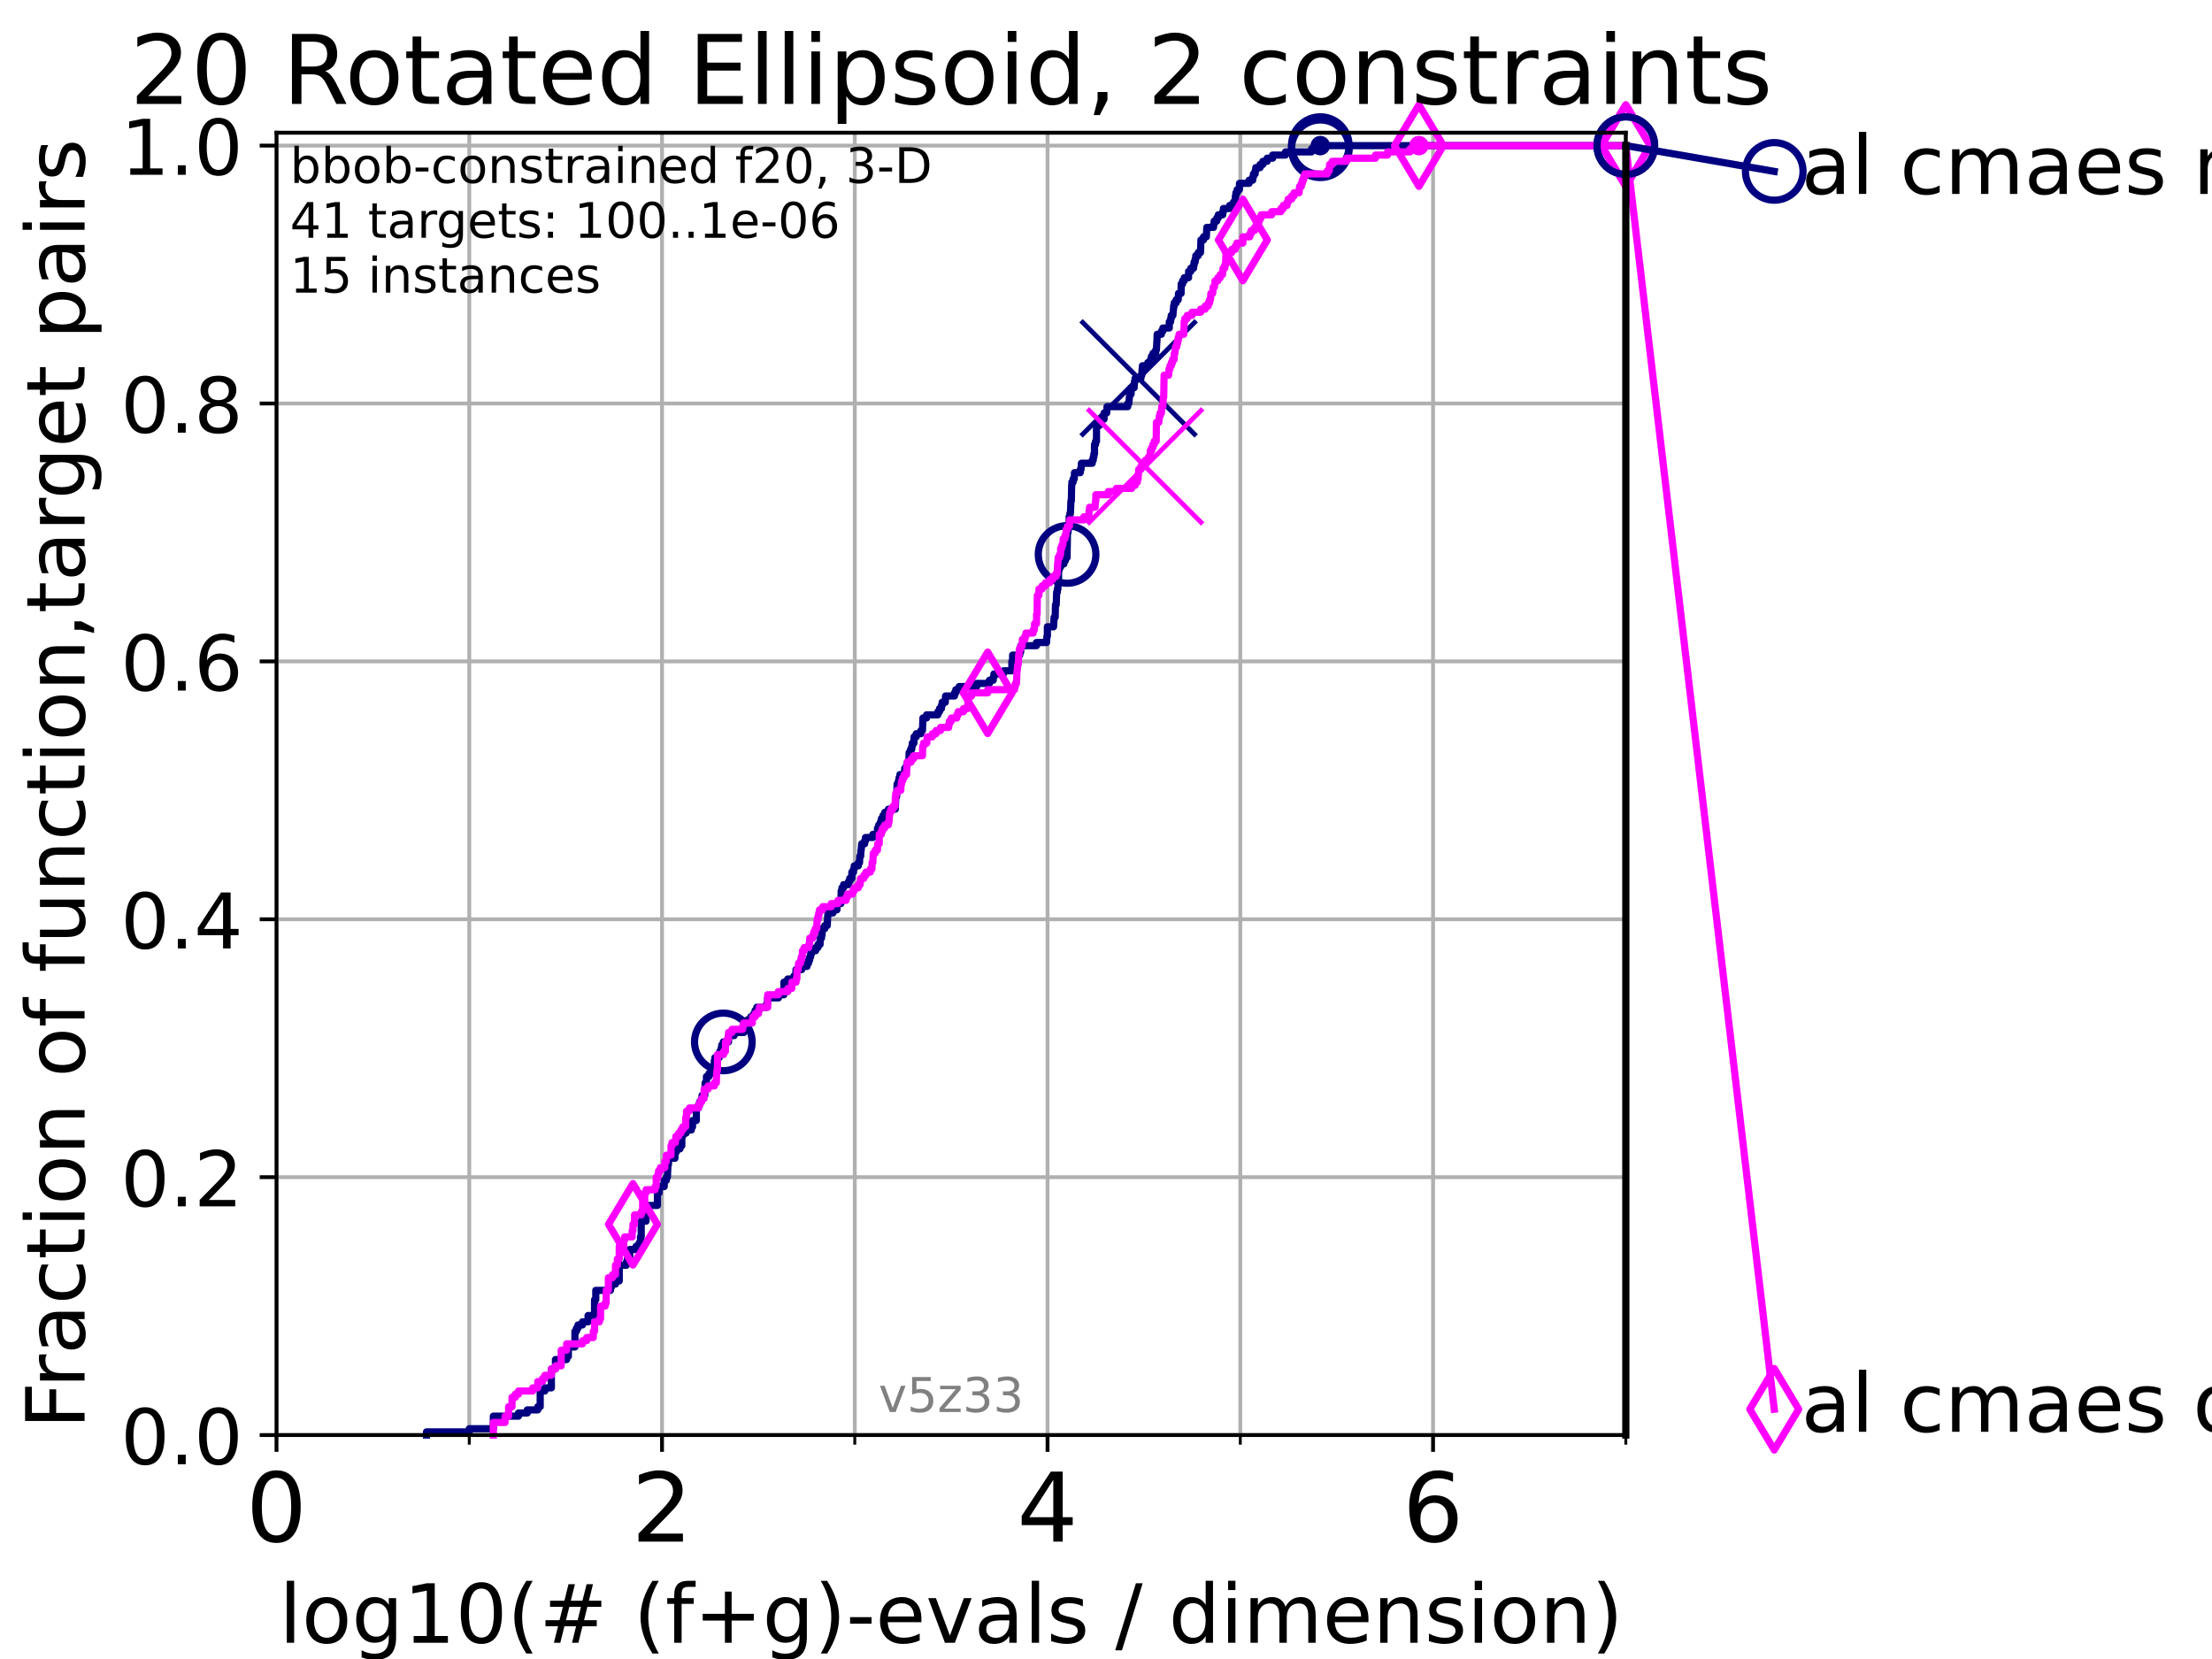 <?xml version="1.0" encoding="utf-8" standalone="no"?>
<!DOCTYPE svg PUBLIC "-//W3C//DTD SVG 1.1//EN"
  "http://www.w3.org/Graphics/SVG/1.1/DTD/svg11.dtd">
<!-- Created with matplotlib (https://matplotlib.org/) -->
<svg height="345.6pt" version="1.1" viewBox="0 0 460.8 345.6" width="460.8pt" xmlns="http://www.w3.org/2000/svg" xmlns:xlink="http://www.w3.org/1999/xlink">
 <defs>
  <style type="text/css">*{stroke-linecap:butt;stroke-linejoin:round;}</style>
 </defs>
 <g id="figure_1">
  <g id="patch_1">
   <path d="M 0 345.6 
L 460.8 345.6 
L 460.8 0 
L 0 0 
z
" style="fill:#ffffff;"/>
  </g>
  <g id="axes_1">
   <g id="patch_2">
    <path d="M 57.6 298.944 
L 338.688 298.944 
L 338.688 27.648 
L 57.6 27.648 
z
" style="fill:#ffffff;"/>
   </g>
   <g id="matplotlib.axis_1">
    <g id="xtick_1">
     <g id="line2d_1">
      <path clip-path="url(#p3e7f9ad4f0)" d="M 57.6 298.944 
L 57.6 27.648 
" style="fill:none;stroke:#b0b0b0;stroke-linecap:square;stroke-width:0.8;"/>
     </g>
     <g id="line2d_2">
      <defs>
       <path d="M 0 0 
L 0 3.5 
" id="m6380e18fce" style="stroke:#000000;stroke-width:0.8;"/>
      </defs>
      <g>
       <use style="stroke:#000000;stroke-width:0.8;" x="57.6" xlink:href="#m6380e18fce" y="298.944"/>
      </g>
     </g>
     <g id="text_1">
      <!-- 0 -->
      <g transform="translate(51.237 321.141)scale(0.2 -0.2)">
       <defs>
        <path d="M 31.781 66.406 
Q 24.172 66.406 20.328 58.906 
Q 16.5 51.422 16.5 36.375 
Q 16.5 21.391 20.328 13.891 
Q 24.172 6.391 31.781 6.391 
Q 39.453 6.391 43.281 13.891 
Q 47.125 21.391 47.125 36.375 
Q 47.125 51.422 43.281 58.906 
Q 39.453 66.406 31.781 66.406 
z
M 31.781 74.219 
Q 44.047 74.219 50.516 64.516 
Q 56.984 54.828 56.984 36.375 
Q 56.984 17.969 50.516 8.266 
Q 44.047 -1.422 31.781 -1.422 
Q 19.531 -1.422 13.062 8.266 
Q 6.594 17.969 6.594 36.375 
Q 6.594 54.828 13.062 64.516 
Q 19.531 74.219 31.781 74.219 
z
" id="DejaVuSans-48"/>
       </defs>
       <use xlink:href="#DejaVuSans-48"/>
      </g>
     </g>
    </g>
    <g id="xtick_2">
     <g id="line2d_3">
      <path clip-path="url(#p3e7f9ad4f0)" d="M 137.911 298.944 
L 137.911 27.648 
" style="fill:none;stroke:#b0b0b0;stroke-linecap:square;stroke-width:0.8;"/>
     </g>
     <g id="line2d_4">
      <g>
       <use style="stroke:#000000;stroke-width:0.8;" x="137.911" xlink:href="#m6380e18fce" y="298.944"/>
      </g>
     </g>
     <g id="text_2">
      <!-- 2 -->
      <g transform="translate(131.548 321.141)scale(0.2 -0.2)">
       <defs>
        <path d="M 19.188 8.297 
L 53.609 8.297 
L 53.609 0 
L 7.328 0 
L 7.328 8.297 
Q 12.938 14.109 22.625 23.891 
Q 32.328 33.688 34.812 36.531 
Q 39.547 41.844 41.422 45.531 
Q 43.312 49.219 43.312 52.781 
Q 43.312 58.594 39.234 62.25 
Q 35.156 65.922 28.609 65.922 
Q 23.969 65.922 18.812 64.312 
Q 13.672 62.703 7.812 59.422 
L 7.812 69.391 
Q 13.766 71.781 18.938 73 
Q 24.125 74.219 28.422 74.219 
Q 39.75 74.219 46.484 68.547 
Q 53.219 62.891 53.219 53.422 
Q 53.219 48.922 51.531 44.891 
Q 49.859 40.875 45.406 35.406 
Q 44.188 33.984 37.641 27.219 
Q 31.109 20.453 19.188 8.297 
z
" id="DejaVuSans-50"/>
       </defs>
       <use xlink:href="#DejaVuSans-50"/>
      </g>
     </g>
    </g>
    <g id="xtick_3">
     <g id="line2d_5">
      <path clip-path="url(#p3e7f9ad4f0)" d="M 218.222 298.944 
L 218.222 27.648 
" style="fill:none;stroke:#b0b0b0;stroke-linecap:square;stroke-width:0.8;"/>
     </g>
     <g id="line2d_6">
      <g>
       <use style="stroke:#000000;stroke-width:0.8;" x="218.222" xlink:href="#m6380e18fce" y="298.944"/>
      </g>
     </g>
     <g id="text_3">
      <!-- 4 -->
      <g transform="translate(211.859 321.141)scale(0.2 -0.2)">
       <defs>
        <path d="M 37.797 64.312 
L 12.891 25.391 
L 37.797 25.391 
z
M 35.203 72.906 
L 47.609 72.906 
L 47.609 25.391 
L 58.016 25.391 
L 58.016 17.188 
L 47.609 17.188 
L 47.609 0 
L 37.797 0 
L 37.797 17.188 
L 4.891 17.188 
L 4.891 26.703 
z
" id="DejaVuSans-52"/>
       </defs>
       <use xlink:href="#DejaVuSans-52"/>
      </g>
     </g>
    </g>
    <g id="xtick_4">
     <g id="line2d_7">
      <path clip-path="url(#p3e7f9ad4f0)" d="M 298.533 298.944 
L 298.533 27.648 
" style="fill:none;stroke:#b0b0b0;stroke-linecap:square;stroke-width:0.8;"/>
     </g>
     <g id="line2d_8">
      <g>
       <use style="stroke:#000000;stroke-width:0.8;" x="298.533" xlink:href="#m6380e18fce" y="298.944"/>
      </g>
     </g>
     <g id="text_4">
      <!-- 6 -->
      <g transform="translate(292.17 321.141)scale(0.2 -0.2)">
       <defs>
        <path d="M 33.016 40.375 
Q 26.375 40.375 22.484 35.828 
Q 18.609 31.297 18.609 23.391 
Q 18.609 15.531 22.484 10.953 
Q 26.375 6.391 33.016 6.391 
Q 39.656 6.391 43.531 10.953 
Q 47.406 15.531 47.406 23.391 
Q 47.406 31.297 43.531 35.828 
Q 39.656 40.375 33.016 40.375 
z
M 52.594 71.297 
L 52.594 62.312 
Q 48.875 64.062 45.094 64.984 
Q 41.312 65.922 37.594 65.922 
Q 27.828 65.922 22.672 59.328 
Q 17.531 52.734 16.797 39.406 
Q 19.672 43.656 24.016 45.922 
Q 28.375 48.188 33.594 48.188 
Q 44.578 48.188 50.953 41.516 
Q 57.328 34.859 57.328 23.391 
Q 57.328 12.156 50.688 5.359 
Q 44.047 -1.422 33.016 -1.422 
Q 20.359 -1.422 13.672 8.266 
Q 6.984 17.969 6.984 36.375 
Q 6.984 53.656 15.188 63.938 
Q 23.391 74.219 37.203 74.219 
Q 40.922 74.219 44.703 73.484 
Q 48.484 72.75 52.594 71.297 
z
" id="DejaVuSans-54"/>
       </defs>
       <use xlink:href="#DejaVuSans-54"/>
      </g>
     </g>
    </g>
    <g id="xtick_5">
     <g id="line2d_9">
      <path clip-path="url(#p3e7f9ad4f0)" d="M 97.755 298.944 
L 97.755 27.648 
" style="fill:none;stroke:#b0b0b0;stroke-linecap:square;stroke-width:0.8;"/>
     </g>
     <g id="line2d_10">
      <defs>
       <path d="M 0 0 
L 0 2 
" id="m3279ba9a65" style="stroke:#000000;stroke-width:0.6;"/>
      </defs>
      <g>
       <use style="stroke:#000000;stroke-width:0.6;" x="97.755" xlink:href="#m3279ba9a65" y="298.944"/>
      </g>
     </g>
    </g>
    <g id="xtick_6">
     <g id="line2d_11">
      <path clip-path="url(#p3e7f9ad4f0)" d="M 178.066 298.944 
L 178.066 27.648 
" style="fill:none;stroke:#b0b0b0;stroke-linecap:square;stroke-width:0.8;"/>
     </g>
     <g id="line2d_12">
      <g>
       <use style="stroke:#000000;stroke-width:0.6;" x="178.066" xlink:href="#m3279ba9a65" y="298.944"/>
      </g>
     </g>
    </g>
    <g id="xtick_7">
     <g id="line2d_13">
      <path clip-path="url(#p3e7f9ad4f0)" d="M 258.377 298.944 
L 258.377 27.648 
" style="fill:none;stroke:#b0b0b0;stroke-linecap:square;stroke-width:0.8;"/>
     </g>
     <g id="line2d_14">
      <g>
       <use style="stroke:#000000;stroke-width:0.6;" x="258.377" xlink:href="#m3279ba9a65" y="298.944"/>
      </g>
     </g>
    </g>
    <g id="xtick_8">
     <g id="line2d_15">
      <path clip-path="url(#p3e7f9ad4f0)" d="M 338.688 298.944 
L 338.688 27.648 
" style="fill:none;stroke:#b0b0b0;stroke-linecap:square;stroke-width:0.8;"/>
     </g>
     <g id="line2d_16">
      <g>
       <use style="stroke:#000000;stroke-width:0.6;" x="338.688" xlink:href="#m3279ba9a65" y="298.944"/>
      </g>
     </g>
    </g>
    <g id="text_5">
     <!-- log10(# (f+g)-evals / dimension) -->
     <g transform="translate(58.145 342.218)scale(0.17 -0.17)">
      <defs>
       <path d="M 9.422 75.984 
L 18.406 75.984 
L 18.406 0 
L 9.422 0 
z
" id="DejaVuSans-108"/>
       <path d="M 30.609 48.391 
Q 23.391 48.391 19.188 42.75 
Q 14.984 37.109 14.984 27.297 
Q 14.984 17.484 19.156 11.844 
Q 23.344 6.203 30.609 6.203 
Q 37.797 6.203 41.984 11.859 
Q 46.188 17.531 46.188 27.297 
Q 46.188 37.016 41.984 42.703 
Q 37.797 48.391 30.609 48.391 
z
M 30.609 56 
Q 42.328 56 49.016 48.375 
Q 55.719 40.766 55.719 27.297 
Q 55.719 13.875 49.016 6.219 
Q 42.328 -1.422 30.609 -1.422 
Q 18.844 -1.422 12.172 6.219 
Q 5.516 13.875 5.516 27.297 
Q 5.516 40.766 12.172 48.375 
Q 18.844 56 30.609 56 
z
" id="DejaVuSans-111"/>
       <path d="M 45.406 27.984 
Q 45.406 37.75 41.375 43.109 
Q 37.359 48.484 30.078 48.484 
Q 22.859 48.484 18.828 43.109 
Q 14.797 37.75 14.797 27.984 
Q 14.797 18.266 18.828 12.891 
Q 22.859 7.516 30.078 7.516 
Q 37.359 7.516 41.375 12.891 
Q 45.406 18.266 45.406 27.984 
z
M 54.391 6.781 
Q 54.391 -7.172 48.188 -13.984 
Q 42 -20.797 29.203 -20.797 
Q 24.469 -20.797 20.266 -20.094 
Q 16.062 -19.391 12.109 -17.922 
L 12.109 -9.188 
Q 16.062 -11.328 19.922 -12.344 
Q 23.781 -13.375 27.781 -13.375 
Q 36.625 -13.375 41.016 -8.766 
Q 45.406 -4.156 45.406 5.172 
L 45.406 9.625 
Q 42.625 4.781 38.281 2.391 
Q 33.938 0 27.875 0 
Q 17.828 0 11.672 7.656 
Q 5.516 15.328 5.516 27.984 
Q 5.516 40.672 11.672 48.328 
Q 17.828 56 27.875 56 
Q 33.938 56 38.281 53.609 
Q 42.625 51.219 45.406 46.391 
L 45.406 54.688 
L 54.391 54.688 
z
" id="DejaVuSans-103"/>
       <path d="M 12.406 8.297 
L 28.516 8.297 
L 28.516 63.922 
L 10.984 60.406 
L 10.984 69.391 
L 28.422 72.906 
L 38.281 72.906 
L 38.281 8.297 
L 54.391 8.297 
L 54.391 0 
L 12.406 0 
z
" id="DejaVuSans-49"/>
       <path d="M 31 75.875 
Q 24.469 64.656 21.281 53.656 
Q 18.109 42.672 18.109 31.391 
Q 18.109 20.125 21.312 9.062 
Q 24.516 -2 31 -13.188 
L 23.188 -13.188 
Q 15.875 -1.703 12.234 9.375 
Q 8.594 20.453 8.594 31.391 
Q 8.594 42.281 12.203 53.312 
Q 15.828 64.359 23.188 75.875 
z
" id="DejaVuSans-40"/>
       <path d="M 51.125 44 
L 36.922 44 
L 32.812 27.688 
L 47.125 27.688 
z
M 43.797 71.781 
L 38.719 51.516 
L 52.984 51.516 
L 58.109 71.781 
L 65.922 71.781 
L 60.891 51.516 
L 76.125 51.516 
L 76.125 44 
L 58.984 44 
L 54.984 27.688 
L 70.516 27.688 
L 70.516 20.219 
L 53.078 20.219 
L 48 0 
L 40.188 0 
L 45.219 20.219 
L 30.906 20.219 
L 25.875 0 
L 18.016 0 
L 23.094 20.219 
L 7.719 20.219 
L 7.719 27.688 
L 24.906 27.688 
L 29 44 
L 13.281 44 
L 13.281 51.516 
L 30.906 51.516 
L 35.891 71.781 
z
" id="DejaVuSans-35"/>
       <path id="DejaVuSans-32"/>
       <path d="M 37.109 75.984 
L 37.109 68.5 
L 28.516 68.5 
Q 23.688 68.5 21.797 66.547 
Q 19.922 64.594 19.922 59.516 
L 19.922 54.688 
L 34.719 54.688 
L 34.719 47.703 
L 19.922 47.703 
L 19.922 0 
L 10.891 0 
L 10.891 47.703 
L 2.297 47.703 
L 2.297 54.688 
L 10.891 54.688 
L 10.891 58.5 
Q 10.891 67.625 15.141 71.797 
Q 19.391 75.984 28.609 75.984 
z
" id="DejaVuSans-102"/>
       <path d="M 46 62.703 
L 46 35.5 
L 73.188 35.5 
L 73.188 27.203 
L 46 27.203 
L 46 0 
L 37.797 0 
L 37.797 27.203 
L 10.594 27.203 
L 10.594 35.5 
L 37.797 35.5 
L 37.797 62.703 
z
" id="DejaVuSans-43"/>
       <path d="M 8.016 75.875 
L 15.828 75.875 
Q 23.141 64.359 26.781 53.312 
Q 30.422 42.281 30.422 31.391 
Q 30.422 20.453 26.781 9.375 
Q 23.141 -1.703 15.828 -13.188 
L 8.016 -13.188 
Q 14.5 -2 17.703 9.062 
Q 20.906 20.125 20.906 31.391 
Q 20.906 42.672 17.703 53.656 
Q 14.5 64.656 8.016 75.875 
z
" id="DejaVuSans-41"/>
       <path d="M 4.891 31.391 
L 31.203 31.391 
L 31.203 23.391 
L 4.891 23.391 
z
" id="DejaVuSans-45"/>
       <path d="M 56.203 29.594 
L 56.203 25.203 
L 14.891 25.203 
Q 15.484 15.922 20.484 11.062 
Q 25.484 6.203 34.422 6.203 
Q 39.594 6.203 44.453 7.469 
Q 49.312 8.734 54.109 11.281 
L 54.109 2.781 
Q 49.266 0.734 44.188 -0.344 
Q 39.109 -1.422 33.891 -1.422 
Q 20.797 -1.422 13.156 6.188 
Q 5.516 13.812 5.516 26.812 
Q 5.516 40.234 12.766 48.109 
Q 20.016 56 32.328 56 
Q 43.359 56 49.781 48.891 
Q 56.203 41.797 56.203 29.594 
z
M 47.219 32.234 
Q 47.125 39.594 43.094 43.984 
Q 39.062 48.391 32.422 48.391 
Q 24.906 48.391 20.391 44.141 
Q 15.875 39.891 15.188 32.172 
z
" id="DejaVuSans-101"/>
       <path d="M 2.984 54.688 
L 12.5 54.688 
L 29.594 8.797 
L 46.688 54.688 
L 56.203 54.688 
L 35.688 0 
L 23.484 0 
z
" id="DejaVuSans-118"/>
       <path d="M 34.281 27.484 
Q 23.391 27.484 19.188 25 
Q 14.984 22.516 14.984 16.5 
Q 14.984 11.719 18.141 8.906 
Q 21.297 6.109 26.703 6.109 
Q 34.188 6.109 38.703 11.406 
Q 43.219 16.703 43.219 25.484 
L 43.219 27.484 
z
M 52.203 31.203 
L 52.203 0 
L 43.219 0 
L 43.219 8.297 
Q 40.141 3.328 35.547 0.953 
Q 30.953 -1.422 24.312 -1.422 
Q 15.922 -1.422 10.953 3.297 
Q 6 8.016 6 15.922 
Q 6 25.141 12.172 29.828 
Q 18.359 34.516 30.609 34.516 
L 43.219 34.516 
L 43.219 35.406 
Q 43.219 41.609 39.141 45 
Q 35.062 48.391 27.688 48.391 
Q 23 48.391 18.547 47.266 
Q 14.109 46.141 10.016 43.891 
L 10.016 52.203 
Q 14.938 54.109 19.578 55.047 
Q 24.219 56 28.609 56 
Q 40.484 56 46.344 49.844 
Q 52.203 43.703 52.203 31.203 
z
" id="DejaVuSans-97"/>
       <path d="M 44.281 53.078 
L 44.281 44.578 
Q 40.484 46.531 36.375 47.5 
Q 32.281 48.484 27.875 48.484 
Q 21.188 48.484 17.844 46.438 
Q 14.5 44.391 14.5 40.281 
Q 14.5 37.156 16.891 35.375 
Q 19.281 33.594 26.516 31.984 
L 29.594 31.297 
Q 39.156 29.25 43.188 25.516 
Q 47.219 21.781 47.219 15.094 
Q 47.219 7.469 41.188 3.016 
Q 35.156 -1.422 24.609 -1.422 
Q 20.219 -1.422 15.453 -0.562 
Q 10.688 0.297 5.422 2 
L 5.422 11.281 
Q 10.406 8.688 15.234 7.391 
Q 20.062 6.109 24.812 6.109 
Q 31.156 6.109 34.562 8.281 
Q 37.984 10.453 37.984 14.406 
Q 37.984 18.062 35.516 20.016 
Q 33.062 21.969 24.703 23.781 
L 21.578 24.516 
Q 13.234 26.266 9.516 29.906 
Q 5.812 33.547 5.812 39.891 
Q 5.812 47.609 11.281 51.797 
Q 16.75 56 26.812 56 
Q 31.781 56 36.172 55.266 
Q 40.578 54.547 44.281 53.078 
z
" id="DejaVuSans-115"/>
       <path d="M 25.391 72.906 
L 33.688 72.906 
L 8.297 -9.281 
L 0 -9.281 
z
" id="DejaVuSans-47"/>
       <path d="M 45.406 46.391 
L 45.406 75.984 
L 54.391 75.984 
L 54.391 0 
L 45.406 0 
L 45.406 8.203 
Q 42.578 3.328 38.25 0.953 
Q 33.938 -1.422 27.875 -1.422 
Q 17.969 -1.422 11.734 6.484 
Q 5.516 14.406 5.516 27.297 
Q 5.516 40.188 11.734 48.094 
Q 17.969 56 27.875 56 
Q 33.938 56 38.25 53.625 
Q 42.578 51.266 45.406 46.391 
z
M 14.797 27.297 
Q 14.797 17.391 18.875 11.75 
Q 22.953 6.109 30.078 6.109 
Q 37.203 6.109 41.297 11.75 
Q 45.406 17.391 45.406 27.297 
Q 45.406 37.203 41.297 42.844 
Q 37.203 48.484 30.078 48.484 
Q 22.953 48.484 18.875 42.844 
Q 14.797 37.203 14.797 27.297 
z
" id="DejaVuSans-100"/>
       <path d="M 9.422 54.688 
L 18.406 54.688 
L 18.406 0 
L 9.422 0 
z
M 9.422 75.984 
L 18.406 75.984 
L 18.406 64.594 
L 9.422 64.594 
z
" id="DejaVuSans-105"/>
       <path d="M 52 44.188 
Q 55.375 50.25 60.062 53.125 
Q 64.75 56 71.094 56 
Q 79.641 56 84.281 50.016 
Q 88.922 44.047 88.922 33.016 
L 88.922 0 
L 79.891 0 
L 79.891 32.719 
Q 79.891 40.578 77.094 44.375 
Q 74.312 48.188 68.609 48.188 
Q 61.625 48.188 57.562 43.547 
Q 53.516 38.922 53.516 30.906 
L 53.516 0 
L 44.484 0 
L 44.484 32.719 
Q 44.484 40.625 41.703 44.406 
Q 38.922 48.188 33.109 48.188 
Q 26.219 48.188 22.156 43.531 
Q 18.109 38.875 18.109 30.906 
L 18.109 0 
L 9.078 0 
L 9.078 54.688 
L 18.109 54.688 
L 18.109 46.188 
Q 21.188 51.219 25.484 53.609 
Q 29.781 56 35.688 56 
Q 41.656 56 45.828 52.969 
Q 50 49.953 52 44.188 
z
" id="DejaVuSans-109"/>
       <path d="M 54.891 33.016 
L 54.891 0 
L 45.906 0 
L 45.906 32.719 
Q 45.906 40.484 42.875 44.328 
Q 39.844 48.188 33.797 48.188 
Q 26.516 48.188 22.312 43.547 
Q 18.109 38.922 18.109 30.906 
L 18.109 0 
L 9.078 0 
L 9.078 54.688 
L 18.109 54.688 
L 18.109 46.188 
Q 21.344 51.125 25.703 53.562 
Q 30.078 56 35.797 56 
Q 45.219 56 50.047 50.172 
Q 54.891 44.344 54.891 33.016 
z
" id="DejaVuSans-110"/>
      </defs>
      <use xlink:href="#DejaVuSans-108"/>
      <use x="27.783" xlink:href="#DejaVuSans-111"/>
      <use x="88.965" xlink:href="#DejaVuSans-103"/>
      <use x="152.441" xlink:href="#DejaVuSans-49"/>
      <use x="216.064" xlink:href="#DejaVuSans-48"/>
      <use x="279.688" xlink:href="#DejaVuSans-40"/>
      <use x="318.701" xlink:href="#DejaVuSans-35"/>
      <use x="402.49" xlink:href="#DejaVuSans-32"/>
      <use x="434.277" xlink:href="#DejaVuSans-40"/>
      <use x="473.291" xlink:href="#DejaVuSans-102"/>
      <use x="508.496" xlink:href="#DejaVuSans-43"/>
      <use x="592.285" xlink:href="#DejaVuSans-103"/>
      <use x="655.762" xlink:href="#DejaVuSans-41"/>
      <use x="694.775" xlink:href="#DejaVuSans-45"/>
      <use x="730.859" xlink:href="#DejaVuSans-101"/>
      <use x="792.383" xlink:href="#DejaVuSans-118"/>
      <use x="851.562" xlink:href="#DejaVuSans-97"/>
      <use x="912.842" xlink:href="#DejaVuSans-108"/>
      <use x="940.625" xlink:href="#DejaVuSans-115"/>
      <use x="992.725" xlink:href="#DejaVuSans-32"/>
      <use x="1024.512" xlink:href="#DejaVuSans-47"/>
      <use x="1058.203" xlink:href="#DejaVuSans-32"/>
      <use x="1089.99" xlink:href="#DejaVuSans-100"/>
      <use x="1153.467" xlink:href="#DejaVuSans-105"/>
      <use x="1181.25" xlink:href="#DejaVuSans-109"/>
      <use x="1278.662" xlink:href="#DejaVuSans-101"/>
      <use x="1340.186" xlink:href="#DejaVuSans-110"/>
      <use x="1403.564" xlink:href="#DejaVuSans-115"/>
      <use x="1455.664" xlink:href="#DejaVuSans-105"/>
      <use x="1483.447" xlink:href="#DejaVuSans-111"/>
      <use x="1544.629" xlink:href="#DejaVuSans-110"/>
      <use x="1608.008" xlink:href="#DejaVuSans-41"/>
     </g>
    </g>
   </g>
   <g id="matplotlib.axis_2">
    <g id="ytick_1">
     <g id="line2d_17">
      <path clip-path="url(#p3e7f9ad4f0)" d="M 57.6 298.944 
L 338.688 298.944 
" style="fill:none;stroke:#b0b0b0;stroke-linecap:square;stroke-width:0.8;"/>
     </g>
     <g id="line2d_18">
      <defs>
       <path d="M 0 0 
L -3.5 0 
" id="me9a51cfcd0" style="stroke:#000000;stroke-width:0.8;"/>
      </defs>
      <g>
       <use style="stroke:#000000;stroke-width:0.8;" x="57.6" xlink:href="#me9a51cfcd0" y="298.944"/>
      </g>
     </g>
     <g id="text_6">
      <!-- 0.0 -->
      <g transform="translate(25.155 305.023)scale(0.16 -0.16)">
       <defs>
        <path d="M 10.688 12.406 
L 21 12.406 
L 21 0 
L 10.688 0 
z
" id="DejaVuSans-46"/>
       </defs>
       <use xlink:href="#DejaVuSans-48"/>
       <use x="63.623" xlink:href="#DejaVuSans-46"/>
       <use x="95.41" xlink:href="#DejaVuSans-48"/>
      </g>
     </g>
    </g>
    <g id="ytick_2">
     <g id="line2d_19">
      <path clip-path="url(#p3e7f9ad4f0)" d="M 57.6 245.222 
L 338.688 245.222 
" style="fill:none;stroke:#b0b0b0;stroke-linecap:square;stroke-width:0.8;"/>
     </g>
     <g id="line2d_20">
      <g>
       <use style="stroke:#000000;stroke-width:0.8;" x="57.6" xlink:href="#me9a51cfcd0" y="245.222"/>
      </g>
     </g>
     <g id="text_7">
      <!-- 0.2 -->
      <g transform="translate(25.155 251.301)scale(0.16 -0.16)">
       <use xlink:href="#DejaVuSans-48"/>
       <use x="63.623" xlink:href="#DejaVuSans-46"/>
       <use x="95.41" xlink:href="#DejaVuSans-50"/>
      </g>
     </g>
    </g>
    <g id="ytick_3">
     <g id="line2d_21">
      <path clip-path="url(#p3e7f9ad4f0)" d="M 57.6 191.5 
L 338.688 191.5 
" style="fill:none;stroke:#b0b0b0;stroke-linecap:square;stroke-width:0.8;"/>
     </g>
     <g id="line2d_22">
      <g>
       <use style="stroke:#000000;stroke-width:0.8;" x="57.6" xlink:href="#me9a51cfcd0" y="191.5"/>
      </g>
     </g>
     <g id="text_8">
      <!-- 0.4 -->
      <g transform="translate(25.155 197.579)scale(0.16 -0.16)">
       <use xlink:href="#DejaVuSans-48"/>
       <use x="63.623" xlink:href="#DejaVuSans-46"/>
       <use x="95.41" xlink:href="#DejaVuSans-52"/>
      </g>
     </g>
    </g>
    <g id="ytick_4">
     <g id="line2d_23">
      <path clip-path="url(#p3e7f9ad4f0)" d="M 57.6 137.778 
L 338.688 137.778 
" style="fill:none;stroke:#b0b0b0;stroke-linecap:square;stroke-width:0.8;"/>
     </g>
     <g id="line2d_24">
      <g>
       <use style="stroke:#000000;stroke-width:0.8;" x="57.6" xlink:href="#me9a51cfcd0" y="137.778"/>
      </g>
     </g>
     <g id="text_9">
      <!-- 0.6 -->
      <g transform="translate(25.155 143.857)scale(0.16 -0.16)">
       <use xlink:href="#DejaVuSans-48"/>
       <use x="63.623" xlink:href="#DejaVuSans-46"/>
       <use x="95.41" xlink:href="#DejaVuSans-54"/>
      </g>
     </g>
    </g>
    <g id="ytick_5">
     <g id="line2d_25">
      <path clip-path="url(#p3e7f9ad4f0)" d="M 57.6 84.056 
L 338.688 84.056 
" style="fill:none;stroke:#b0b0b0;stroke-linecap:square;stroke-width:0.8;"/>
     </g>
     <g id="line2d_26">
      <g>
       <use style="stroke:#000000;stroke-width:0.8;" x="57.6" xlink:href="#me9a51cfcd0" y="84.056"/>
      </g>
     </g>
     <g id="text_10">
      <!-- 0.8 -->
      <g transform="translate(25.155 90.135)scale(0.16 -0.16)">
       <defs>
        <path d="M 31.781 34.625 
Q 24.75 34.625 20.719 30.859 
Q 16.703 27.094 16.703 20.516 
Q 16.703 13.922 20.719 10.156 
Q 24.75 6.391 31.781 6.391 
Q 38.812 6.391 42.859 10.172 
Q 46.922 13.969 46.922 20.516 
Q 46.922 27.094 42.891 30.859 
Q 38.875 34.625 31.781 34.625 
z
M 21.922 38.812 
Q 15.578 40.375 12.031 44.719 
Q 8.5 49.078 8.5 55.328 
Q 8.5 64.062 14.719 69.141 
Q 20.953 74.219 31.781 74.219 
Q 42.672 74.219 48.875 69.141 
Q 55.078 64.062 55.078 55.328 
Q 55.078 49.078 51.531 44.719 
Q 48 40.375 41.703 38.812 
Q 48.828 37.156 52.797 32.312 
Q 56.781 27.484 56.781 20.516 
Q 56.781 9.906 50.312 4.234 
Q 43.844 -1.422 31.781 -1.422 
Q 19.734 -1.422 13.25 4.234 
Q 6.781 9.906 6.781 20.516 
Q 6.781 27.484 10.781 32.312 
Q 14.797 37.156 21.922 38.812 
z
M 18.312 54.391 
Q 18.312 48.734 21.844 45.562 
Q 25.391 42.391 31.781 42.391 
Q 38.141 42.391 41.719 45.562 
Q 45.312 48.734 45.312 54.391 
Q 45.312 60.062 41.719 63.234 
Q 38.141 66.406 31.781 66.406 
Q 25.391 66.406 21.844 63.234 
Q 18.312 60.062 18.312 54.391 
z
" id="DejaVuSans-56"/>
       </defs>
       <use xlink:href="#DejaVuSans-48"/>
       <use x="63.623" xlink:href="#DejaVuSans-46"/>
       <use x="95.41" xlink:href="#DejaVuSans-56"/>
      </g>
     </g>
    </g>
    <g id="ytick_6">
     <g id="line2d_27">
      <path clip-path="url(#p3e7f9ad4f0)" d="M 57.6 30.334 
L 338.688 30.334 
" style="fill:none;stroke:#b0b0b0;stroke-linecap:square;stroke-width:0.8;"/>
     </g>
     <g id="line2d_28">
      <g>
       <use style="stroke:#000000;stroke-width:0.8;" x="57.6" xlink:href="#me9a51cfcd0" y="30.334"/>
      </g>
     </g>
     <g id="text_11">
      <!-- 1.0 -->
      <g transform="translate(25.155 36.413)scale(0.16 -0.16)">
       <use xlink:href="#DejaVuSans-49"/>
       <use x="63.623" xlink:href="#DejaVuSans-46"/>
       <use x="95.41" xlink:href="#DejaVuSans-48"/>
      </g>
     </g>
    </g>
    <g id="text_12">
     <!-- Fraction of function,target pairs -->
     <g transform="translate(17.62 297.681)rotate(-90)scale(0.17 -0.17)">
      <defs>
       <path d="M 9.812 72.906 
L 51.703 72.906 
L 51.703 64.594 
L 19.672 64.594 
L 19.672 43.109 
L 48.578 43.109 
L 48.578 34.812 
L 19.672 34.812 
L 19.672 0 
L 9.812 0 
z
" id="DejaVuSans-70"/>
       <path d="M 41.109 46.297 
Q 39.594 47.172 37.812 47.578 
Q 36.031 48 33.891 48 
Q 26.266 48 22.188 43.047 
Q 18.109 38.094 18.109 28.812 
L 18.109 0 
L 9.078 0 
L 9.078 54.688 
L 18.109 54.688 
L 18.109 46.188 
Q 20.953 51.172 25.484 53.578 
Q 30.031 56 36.531 56 
Q 37.453 56 38.578 55.875 
Q 39.703 55.766 41.062 55.516 
z
" id="DejaVuSans-114"/>
       <path d="M 48.781 52.594 
L 48.781 44.188 
Q 44.969 46.297 41.141 47.344 
Q 37.312 48.391 33.406 48.391 
Q 24.656 48.391 19.812 42.844 
Q 14.984 37.312 14.984 27.297 
Q 14.984 17.281 19.812 11.734 
Q 24.656 6.203 33.406 6.203 
Q 37.312 6.203 41.141 7.25 
Q 44.969 8.297 48.781 10.406 
L 48.781 2.094 
Q 45.016 0.344 40.984 -0.531 
Q 36.969 -1.422 32.422 -1.422 
Q 20.062 -1.422 12.781 6.344 
Q 5.516 14.109 5.516 27.297 
Q 5.516 40.672 12.859 48.328 
Q 20.219 56 33.016 56 
Q 37.156 56 41.109 55.141 
Q 45.062 54.297 48.781 52.594 
z
" id="DejaVuSans-99"/>
       <path d="M 18.312 70.219 
L 18.312 54.688 
L 36.812 54.688 
L 36.812 47.703 
L 18.312 47.703 
L 18.312 18.016 
Q 18.312 11.328 20.141 9.422 
Q 21.969 7.516 27.594 7.516 
L 36.812 7.516 
L 36.812 0 
L 27.594 0 
Q 17.188 0 13.234 3.875 
Q 9.281 7.766 9.281 18.016 
L 9.281 47.703 
L 2.688 47.703 
L 2.688 54.688 
L 9.281 54.688 
L 9.281 70.219 
z
" id="DejaVuSans-116"/>
       <path d="M 8.5 21.578 
L 8.5 54.688 
L 17.484 54.688 
L 17.484 21.922 
Q 17.484 14.156 20.5 10.266 
Q 23.531 6.391 29.594 6.391 
Q 36.859 6.391 41.078 11.031 
Q 45.312 15.672 45.312 23.688 
L 45.312 54.688 
L 54.297 54.688 
L 54.297 0 
L 45.312 0 
L 45.312 8.406 
Q 42.047 3.422 37.719 1 
Q 33.406 -1.422 27.688 -1.422 
Q 18.266 -1.422 13.375 4.438 
Q 8.5 10.297 8.5 21.578 
z
M 31.109 56 
z
" id="DejaVuSans-117"/>
       <path d="M 11.719 12.406 
L 22.016 12.406 
L 22.016 4 
L 14.016 -11.625 
L 7.719 -11.625 
L 11.719 4 
z
" id="DejaVuSans-44"/>
       <path d="M 18.109 8.203 
L 18.109 -20.797 
L 9.078 -20.797 
L 9.078 54.688 
L 18.109 54.688 
L 18.109 46.391 
Q 20.953 51.266 25.266 53.625 
Q 29.594 56 35.594 56 
Q 45.562 56 51.781 48.094 
Q 58.016 40.188 58.016 27.297 
Q 58.016 14.406 51.781 6.484 
Q 45.562 -1.422 35.594 -1.422 
Q 29.594 -1.422 25.266 0.953 
Q 20.953 3.328 18.109 8.203 
z
M 48.688 27.297 
Q 48.688 37.203 44.609 42.844 
Q 40.531 48.484 33.406 48.484 
Q 26.266 48.484 22.188 42.844 
Q 18.109 37.203 18.109 27.297 
Q 18.109 17.391 22.188 11.75 
Q 26.266 6.109 33.406 6.109 
Q 40.531 6.109 44.609 11.75 
Q 48.688 17.391 48.688 27.297 
z
" id="DejaVuSans-112"/>
      </defs>
      <use xlink:href="#DejaVuSans-70"/>
      <use x="50.27" xlink:href="#DejaVuSans-114"/>
      <use x="91.383" xlink:href="#DejaVuSans-97"/>
      <use x="152.662" xlink:href="#DejaVuSans-99"/>
      <use x="207.643" xlink:href="#DejaVuSans-116"/>
      <use x="246.852" xlink:href="#DejaVuSans-105"/>
      <use x="274.635" xlink:href="#DejaVuSans-111"/>
      <use x="335.816" xlink:href="#DejaVuSans-110"/>
      <use x="399.195" xlink:href="#DejaVuSans-32"/>
      <use x="430.982" xlink:href="#DejaVuSans-111"/>
      <use x="492.164" xlink:href="#DejaVuSans-102"/>
      <use x="527.369" xlink:href="#DejaVuSans-32"/>
      <use x="559.156" xlink:href="#DejaVuSans-102"/>
      <use x="594.361" xlink:href="#DejaVuSans-117"/>
      <use x="657.74" xlink:href="#DejaVuSans-110"/>
      <use x="721.119" xlink:href="#DejaVuSans-99"/>
      <use x="776.1" xlink:href="#DejaVuSans-116"/>
      <use x="815.309" xlink:href="#DejaVuSans-105"/>
      <use x="843.092" xlink:href="#DejaVuSans-111"/>
      <use x="904.273" xlink:href="#DejaVuSans-110"/>
      <use x="967.652" xlink:href="#DejaVuSans-44"/>
      <use x="999.439" xlink:href="#DejaVuSans-116"/>
      <use x="1038.648" xlink:href="#DejaVuSans-97"/>
      <use x="1099.928" xlink:href="#DejaVuSans-114"/>
      <use x="1139.291" xlink:href="#DejaVuSans-103"/>
      <use x="1202.768" xlink:href="#DejaVuSans-101"/>
      <use x="1264.291" xlink:href="#DejaVuSans-116"/>
      <use x="1303.5" xlink:href="#DejaVuSans-32"/>
      <use x="1335.287" xlink:href="#DejaVuSans-112"/>
      <use x="1398.764" xlink:href="#DejaVuSans-97"/>
      <use x="1460.043" xlink:href="#DejaVuSans-105"/>
      <use x="1487.826" xlink:href="#DejaVuSans-114"/>
      <use x="1528.939" xlink:href="#DejaVuSans-115"/>
     </g>
    </g>
   </g>
   <g id="line2d_29">
    <defs>
     <path d="M 0 1.5 
C 0.398 1.5 0.779 1.342 1.061 1.061 
C 1.342 0.779 1.5 0.398 1.5 0 
C 1.5 -0.398 1.342 -0.779 1.061 -1.061 
C 0.779 -1.342 0.398 -1.5 0 -1.5 
C -0.398 -1.5 -0.779 -1.342 -1.061 -1.061 
C -1.342 -0.779 -1.5 -0.398 -1.5 0 
C -1.5 0.398 -1.342 0.779 -1.061 1.061 
C -0.779 1.342 -0.398 1.5 0 1.5 
z
" id="m6bda686b74" style="stroke:#000080;"/>
    </defs>
    <g>
     <use style="fill:#000080;stroke:#000080;" x="275.043" xlink:href="#m6bda686b74" y="30.334"/>
     <use style="fill:#000080;stroke:#000080;" x="275.043" xlink:href="#m6bda686b74" y="30.334"/>
    </g>
   </g>
   <g id="line2d_30">
    <path d="M 88.847 298.944 
L 88.847 298.289 
L 97.755 298.289 
L 97.755 297.634 
L 102.772 297.634 
L 102.772 295.013 
L 108.006 295.013 
L 108.006 294.358 
L 109.843 294.358 
L 109.843 293.703 
L 112.026 293.703 
L 112.026 293.048 
L 112.532 293.048 
L 112.532 289.772 
L 113.501 289.772 
L 113.501 289.117 
L 114.86 289.117 
L 114.86 285.186 
L 115.711 285.186 
L 115.711 283.22 
L 118.04 283.22 
L 118.04 282.565 
L 118.4 282.565 
L 118.4 280.6 
L 119.768 280.6 
L 119.768 277.324 
L 120.094 277.324 
L 120.094 276.669 
L 120.414 276.669 
L 120.414 276.014 
L 121.34 276.014 
L 121.34 275.359 
L 122.503 275.359 
L 122.503 274.048 
L 123.856 274.048 
L 123.856 270.773 
L 124.114 270.773 
L 124.114 268.807 
L 127.165 268.807 
L 127.165 268.152 
L 127.379 268.152 
L 127.379 267.497 
L 128.21 267.497 
L 128.21 266.842 
L 129.002 266.842 
L 129.002 263.566 
L 130.488 263.566 
L 130.488 262.911 
L 130.665 262.911 
L 130.665 262.256 
L 131.185 262.256 
L 131.185 260.29 
L 132.502 260.29 
L 132.502 259.635 
L 133.125 259.635 
L 133.125 258.98 
L 133.428 258.98 
L 133.428 257.67 
L 133.578 257.67 
L 133.578 254.394 
L 134.591 254.394 
L 134.591 252.429 
L 134.731 252.429 
L 134.731 251.773 
L 135.008 251.773 
L 135.008 251.118 
L 136.955 251.118 
L 136.955 248.498 
L 137.32 248.498 
L 137.32 247.187 
L 138.37 247.187 
L 138.37 245.877 
L 138.817 245.877 
L 138.817 245.222 
L 139.036 245.222 
L 139.145 242.601 
L 139.253 242.601 
L 139.253 241.291 
L 140.599 241.291 
L 140.599 239.981 
L 140.896 239.981 
L 140.896 239.326 
L 141.662 239.326 
L 141.662 238.671 
L 142.033 238.671 
L 142.033 236.705 
L 142.216 236.705 
L 142.216 236.05 
L 142.928 236.05 
L 142.928 235.395 
L 144.026 235.395 
L 144.026 234.74 
L 144.27 234.74 
L 144.27 233.429 
L 145.059 233.429 
L 145.059 230.809 
L 145.516 230.809 
L 145.516 230.154 
L 145.74 230.154 
L 145.74 229.499 
L 146.107 229.499 
L 146.107 228.843 
L 146.252 228.843 
L 146.252 228.188 
L 146.819 228.188 
L 146.889 225.568 
L 147.165 225.568 
L 147.165 224.257 
L 147.703 224.257 
L 147.703 223.602 
L 148.29 223.602 
L 148.29 222.292 
L 148.796 222.292 
L 148.796 220.982 
L 148.92 220.982 
L 148.92 220.326 
L 149.824 220.326 
L 149.824 219.671 
L 149.941 219.671 
L 149.941 219.016 
L 150.23 219.016 
L 150.23 218.361 
L 150.344 218.361 
L 150.344 217.706 
L 150.683 217.706 
L 150.683 217.051 
L 151.766 217.051 
L 151.766 215.74 
L 152.934 215.74 
L 152.934 215.085 
L 154.972 215.085 
L 154.972 214.43 
L 155.361 214.43 
L 155.361 213.775 
L 155.7 213.775 
L 155.7 212.465 
L 156.398 212.465 
L 156.398 211.81 
L 157.031 211.81 
L 157.031 211.154 
L 157.301 211.154 
L 157.301 210.499 
L 157.642 210.499 
L 157.642 209.844 
L 159.658 209.844 
L 159.658 209.189 
L 159.891 209.189 
L 159.891 207.879 
L 162.174 207.879 
L 162.174 207.224 
L 163.294 207.224 
L 163.294 204.603 
L 164.089 204.603 
L 164.089 203.948 
L 165.411 203.948 
L 165.411 203.293 
L 165.791 203.293 
L 165.815 201.982 
L 167.016 201.982 
L 167.016 201.327 
L 168.12 201.327 
L 168.12 200.672 
L 168.426 200.672 
L 168.426 200.017 
L 168.667 200.017 
L 168.667 199.362 
L 168.865 199.362 
L 168.865 198.707 
L 169.041 198.707 
L 169.041 198.052 
L 169.916 198.052 
L 169.916 197.396 
L 170.392 197.396 
L 170.392 196.741 
L 170.838 196.741 
L 170.855 195.431 
L 171.134 195.431 
L 171.134 194.776 
L 171.255 194.776 
L 171.255 193.465 
L 171.813 193.465 
L 171.813 192.81 
L 172.337 192.81 
L 172.418 190.845 
L 172.466 190.845 
L 172.466 190.19 
L 173.523 190.19 
L 173.523 189.535 
L 174.348 189.535 
L 174.406 188.224 
L 175.177 188.224 
L 175.232 185.604 
L 175.395 185.604 
L 175.395 184.949 
L 175.731 184.949 
L 175.731 184.293 
L 176.763 184.293 
L 176.763 183.638 
L 177.012 183.638 
L 177.012 182.983 
L 177.451 182.983 
L 177.451 181.673 
L 177.809 181.673 
L 177.809 181.018 
L 177.95 181.018 
L 177.95 180.363 
L 178.806 180.363 
L 178.806 179.707 
L 179.061 179.707 
L 179.104 178.397 
L 179.279 178.397 
L 179.365 177.087 
L 179.408 177.087 
L 179.505 175.777 
L 180.126 175.777 
L 180.126 175.121 
L 180.3 175.121 
L 180.3 174.466 
L 181.836 174.466 
L 181.836 173.811 
L 182.784 173.811 
L 182.802 172.501 
L 183.057 172.501 
L 183.057 171.846 
L 183.42 171.846 
L 183.42 171.191 
L 183.616 171.191 
L 183.616 170.535 
L 183.942 170.535 
L 183.942 169.88 
L 184.312 169.88 
L 184.312 169.225 
L 185.067 169.225 
L 185.067 168.57 
L 186.508 168.57 
L 186.608 165.949 
L 186.785 165.949 
L 186.877 163.329 
L 187.155 163.329 
L 187.155 162.674 
L 187.293 162.674 
L 187.293 162.018 
L 187.463 162.018 
L 187.463 161.363 
L 188.42 161.363 
L 188.471 160.053 
L 188.839 160.053 
L 188.839 159.398 
L 189.013 159.398 
L 189.013 158.743 
L 189.345 158.743 
L 189.382 156.777 
L 189.689 156.777 
L 189.689 156.122 
L 189.932 156.122 
L 189.932 155.467 
L 190.043 155.467 
L 190.043 154.812 
L 190.385 154.812 
L 190.414 153.502 
L 190.861 153.502 
L 190.861 152.846 
L 191.832 152.846 
L 191.832 152.191 
L 192.167 152.191 
L 192.265 149.571 
L 193.021 149.571 
L 193.021 148.916 
L 195.379 148.916 
L 195.379 148.26 
L 195.721 148.26 
L 195.721 147.605 
L 196.117 147.605 
L 196.117 146.95 
L 196.269 146.95 
L 196.269 146.295 
L 196.928 146.295 
L 196.968 144.985 
L 198.838 144.985 
L 198.838 144.33 
L 199.111 144.33 
L 199.111 143.674 
L 199.81 143.674 
L 199.81 143.019 
L 203.474 143.019 
L 203.474 142.364 
L 206.113 142.364 
L 206.113 141.709 
L 206.906 141.709 
L 206.906 141.054 
L 207.052 141.054 
L 207.052 140.399 
L 209.036 140.399 
L 209.036 139.743 
L 210.787 139.743 
L 210.787 137.778 
L 210.943 137.778 
L 210.943 136.468 
L 212.431 136.468 
L 212.431 135.813 
L 212.629 135.813 
L 212.629 134.502 
L 215.918 134.502 
L 215.918 133.847 
L 218.014 133.847 
L 218.095 132.537 
L 218.189 132.537 
L 218.189 130.571 
L 219.474 130.571 
L 219.582 128.606 
L 219.81 128.606 
L 219.875 125.985 
L 220.026 125.985 
L 220.12 123.365 
L 220.266 123.365 
L 220.266 122.71 
L 220.381 122.71 
L 220.411 120.744 
L 220.514 120.744 
L 220.514 118.779 
L 220.652 118.779 
L 220.652 118.124 
L 220.951 118.124 
L 220.951 117.469 
L 221.633 117.469 
L 221.633 116.813 
L 221.929 116.813 
L 221.929 116.158 
L 222.289 116.158 
L 222.373 110.917 
L 222.491 110.917 
L 222.491 110.262 
L 222.607 110.262 
L 222.631 108.952 
L 222.718 108.952 
L 222.718 107.641 
L 222.872 107.641 
L 222.872 106.986 
L 222.988 106.986 
L 223.093 104.366 
L 223.179 104.366 
L 223.248 101.09 
L 223.294 101.09 
L 223.294 100.435 
L 223.541 100.435 
L 223.541 99.78 
L 223.781 99.78 
L 223.839 98.469 
L 225.034 98.469 
L 225.034 97.814 
L 225.194 97.814 
L 225.283 96.504 
L 227.535 96.504 
L 227.535 95.849 
L 227.747 95.849 
L 227.747 95.194 
L 227.875 95.194 
L 227.875 94.538 
L 228.004 94.538 
L 228.004 92.573 
L 228.23 92.573 
L 228.23 91.918 
L 228.419 91.918 
L 228.419 88.642 
L 229.019 88.642 
L 229.019 87.987 
L 229.209 87.987 
L 229.209 87.332 
L 229.984 87.332 
L 230.014 86.022 
L 230.547 86.022 
L 230.615 84.711 
L 234.926 84.711 
L 234.926 84.056 
L 235.162 84.056 
L 235.266 82.746 
L 235.301 82.746 
L 235.301 82.091 
L 235.633 82.091 
L 235.642 80.78 
L 236.257 80.78 
L 236.335 79.47 
L 236.461 79.47 
L 236.461 78.815 
L 237.683 78.815 
L 237.683 78.16 
L 237.863 78.16 
L 237.924 76.849 
L 237.985 76.849 
L 237.985 76.194 
L 239.109 76.194 
L 239.109 75.539 
L 239.673 75.539 
L 239.673 74.884 
L 239.865 74.884 
L 239.865 74.229 
L 240.208 74.229 
L 240.208 73.574 
L 240.747 73.574 
L 240.747 72.919 
L 240.897 72.919 
L 241.008 70.953 
L 241.017 70.953 
L 241.048 69.643 
L 241.937 69.643 
L 241.937 68.988 
L 242.248 68.988 
L 242.248 68.333 
L 243.579 68.333 
L 243.586 67.022 
L 243.857 67.022 
L 243.857 66.367 
L 243.987 66.367 
L 243.987 65.712 
L 244.334 65.712 
L 244.439 64.402 
L 244.479 64.402 
L 244.479 63.747 
L 244.61 63.747 
L 244.61 63.091 
L 245.023 63.091 
L 245.023 62.436 
L 245.439 62.436 
L 245.503 61.126 
L 246.041 61.126 
L 246.059 59.161 
L 246.349 59.161 
L 246.349 58.505 
L 246.7 58.505 
L 246.7 57.85 
L 247.594 57.85 
L 247.613 56.54 
L 248.058 56.54 
L 248.058 55.885 
L 248.641 55.885 
L 248.641 55.23 
L 248.756 55.23 
L 248.756 54.575 
L 248.983 54.575 
L 248.983 53.919 
L 249.105 53.919 
L 249.105 53.264 
L 249.613 53.264 
L 249.613 52.609 
L 250.086 52.609 
L 250.173 49.988 
L 250.706 49.988 
L 250.706 49.333 
L 251.309 49.333 
L 251.398 47.368 
L 252.802 47.368 
L 252.802 46.713 
L 252.929 46.713 
L 252.929 46.058 
L 253.477 46.058 
L 253.477 45.402 
L 253.791 45.402 
L 253.791 44.747 
L 254.715 44.747 
L 254.715 44.092 
L 254.855 44.092 
L 254.855 43.437 
L 256.172 43.437 
L 256.172 42.782 
L 256.933 42.782 
L 256.933 42.127 
L 257.337 42.127 
L 257.356 40.816 
L 257.462 40.816 
L 257.462 40.161 
L 257.722 40.161 
L 257.722 39.506 
L 258.203 39.506 
L 258.208 38.196 
L 260.215 38.196 
L 260.215 37.541 
L 260.958 37.541 
L 260.958 36.886 
L 261.108 36.886 
L 261.108 36.23 
L 261.474 36.23 
L 261.474 35.575 
L 261.605 35.575 
L 261.605 34.92 
L 262.497 34.92 
L 262.497 34.265 
L 263.073 34.265 
L 263.073 33.61 
L 263.97 33.61 
L 263.97 32.955 
L 265.114 32.955 
L 265.114 32.3 
L 267.789 32.3 
L 267.789 31.644 
L 273.225 31.644 
L 273.225 30.989 
L 275.043 30.989 
L 275.043 30.334 
L 338.688 30.334 
L 338.688 30.334 
" style="fill:none;stroke:#000080;stroke-linecap:square;stroke-width:1.5;"/>
   </g>
   <g id="line2d_31">
    <defs>
     <path d="M 0 6 
C 1.591 6 3.117 5.368 4.243 4.243 
C 5.368 3.117 6 1.591 6 0 
C 6 -1.591 5.368 -3.117 4.243 -4.243 
C 3.117 -5.368 1.591 -6 0 -6 
C -1.591 -6 -3.117 -5.368 -4.243 -4.243 
C -5.368 -3.117 -6 -1.591 -6 0 
C -6 1.591 -5.368 3.117 -4.243 4.243 
C -3.117 5.368 -1.591 6 0 6 
z
" id="m14c8c00490" style="stroke:#000080;stroke-width:1.5;"/>
    </defs>
    <g>
     <use style="fill-opacity:0;stroke:#000080;stroke-width:1.5;" x="150.683" xlink:href="#m14c8c00490" y="217.051"/>
     <use style="fill-opacity:0;stroke:#000080;stroke-width:1.5;" x="222.293" xlink:href="#m14c8c00490" y="115.503"/>
     <use style="fill-opacity:0;stroke:#000080;stroke-width:1.5;" x="275.043" xlink:href="#m14c8c00490" y="30.989"/>
     <use style="fill-opacity:0;stroke:#000080;stroke-width:1.5;" x="275.043" xlink:href="#m14c8c00490" y="30.334"/>
     <use style="fill-opacity:0;stroke:#000080;stroke-width:1.5;" x="338.688" xlink:href="#m14c8c00490" y="30.334"/>
    </g>
   </g>
   <g id="line2d_32">
    <path style="fill:none;stroke:#000080;stroke-linecap:square;stroke-width:1.5;"/>
    <g/>
   </g>
   <g id="line2d_33">
    <path clip-path="url(#p3e7f9ad4f0)" d="M 237.191 78.815 
" style="fill:none;stroke:#000080;stroke-linecap:square;stroke-width:1.5;"/>
    <defs>
     <path d="M -12 12 
L 12 -12 
M -12 -12 
L 12 12 
" id="m729f191835" style="stroke:#000080;"/>
    </defs>
    <g clip-path="url(#p3e7f9ad4f0)">
     <use style="fill:#000080;stroke:#000080;" x="237.191" xlink:href="#m729f191835" y="78.815"/>
    </g>
   </g>
   <g id="line2d_34">
    <defs>
     <path d="M 0 1.5 
C 0.398 1.5 0.779 1.342 1.061 1.061 
C 1.342 0.779 1.5 0.398 1.5 0 
C 1.5 -0.398 1.342 -0.779 1.061 -1.061 
C 0.779 -1.342 0.398 -1.5 0 -1.5 
C -0.398 -1.5 -0.779 -1.342 -1.061 -1.061 
C -1.342 -0.779 -1.5 -0.398 -1.5 0 
C -1.5 0.398 -1.342 0.779 -1.061 1.061 
C -0.779 1.342 -0.398 1.5 0 1.5 
z
" id="m2ba78e56d2" style="stroke:#ff00ff;"/>
    </defs>
    <g>
     <use style="fill:#ff00ff;stroke:#ff00ff;" x="295.593" xlink:href="#m2ba78e56d2" y="30.334"/>
     <use style="fill:#ff00ff;stroke:#ff00ff;" x="295.593" xlink:href="#m2ba78e56d2" y="30.334"/>
    </g>
   </g>
   <g id="line2d_35">
    <path d="M 102.772 298.944 
L 102.772 296.323 
L 105.21 296.323 
L 105.21 295.013 
L 105.952 295.013 
L 105.952 293.048 
L 106.664 293.048 
L 106.664 291.082 
L 107.348 291.082 
L 107.348 290.427 
L 108.006 290.427 
L 108.006 289.772 
L 110.969 289.772 
L 110.969 289.117 
L 112.026 289.117 
L 112.026 287.807 
L 113.023 287.807 
L 113.023 287.151 
L 113.501 287.151 
L 113.501 286.496 
L 114.86 286.496 
L 114.86 285.186 
L 115.711 285.186 
L 115.711 284.531 
L 116.914 284.531 
L 116.914 281.255 
L 118.04 281.255 
L 118.04 279.945 
L 121.34 279.945 
L 121.34 279.29 
L 122.22 279.29 
L 122.22 278.634 
L 123.594 278.634 
L 123.594 277.324 
L 123.856 277.324 
L 123.856 275.359 
L 124.867 275.359 
L 124.867 274.704 
L 125.111 274.704 
L 125.111 272.083 
L 126.054 272.083 
L 126.054 271.428 
L 126.282 271.428 
L 126.282 268.807 
L 126.729 268.807 
L 126.729 266.187 
L 127.59 266.187 
L 127.59 265.532 
L 128.21 265.532 
L 128.21 263.566 
L 128.611 263.566 
L 128.611 262.256 
L 129.002 262.256 
L 129.002 259.635 
L 129.945 259.635 
L 129.945 258.325 
L 130.128 258.325 
L 130.128 257.67 
L 131.691 257.67 
L 131.691 256.36 
L 131.856 256.36 
L 131.856 255.049 
L 132.182 255.049 
L 132.182 253.084 
L 133.578 253.084 
L 133.578 252.429 
L 133.873 252.429 
L 133.873 250.463 
L 134.308 250.463 
L 134.308 248.498 
L 134.591 248.498 
L 134.591 247.843 
L 136.457 247.843 
L 136.457 247.187 
L 136.708 247.187 
L 136.708 245.222 
L 137.077 245.222 
L 137.077 244.567 
L 137.199 244.567 
L 137.199 243.912 
L 137.559 243.912 
L 137.559 243.257 
L 138.483 243.257 
L 138.483 241.946 
L 138.817 241.946 
L 138.817 240.636 
L 139.783 240.636 
L 139.783 238.671 
L 139.991 238.671 
L 139.991 238.015 
L 140.699 238.015 
L 140.797 236.705 
L 141.379 236.705 
L 141.379 236.05 
L 141.849 236.05 
L 141.849 235.395 
L 142.216 235.395 
L 142.216 234.74 
L 142.84 234.74 
L 142.84 232.774 
L 143.015 232.774 
L 143.015 231.464 
L 143.612 231.464 
L 143.612 230.809 
L 145.516 230.809 
L 145.516 230.154 
L 145.814 230.154 
L 145.814 229.499 
L 146.18 229.499 
L 146.18 228.843 
L 146.679 228.843 
L 146.679 226.878 
L 147.503 226.878 
L 147.503 226.223 
L 148.796 226.223 
L 148.796 225.568 
L 149.226 225.568 
L 149.287 223.602 
L 149.347 223.602 
L 149.347 222.947 
L 149.468 222.947 
L 149.468 219.671 
L 150.739 219.671 
L 150.739 219.016 
L 151.124 219.016 
L 151.124 217.051 
L 151.555 217.051 
L 151.555 216.396 
L 151.766 216.396 
L 151.766 215.085 
L 152.487 215.085 
L 152.487 214.43 
L 154.708 214.43 
L 154.708 213.775 
L 154.885 213.775 
L 154.885 213.12 
L 156.718 213.12 
L 156.796 211.81 
L 157.339 211.81 
L 157.339 211.154 
L 158.013 211.154 
L 158.013 210.499 
L 158.195 210.499 
L 158.195 209.844 
L 159.923 209.844 
L 159.923 207.224 
L 162.145 207.224 
L 162.145 206.568 
L 164.115 206.568 
L 164.115 205.913 
L 164.949 205.913 
L 164.949 204.603 
L 165.838 204.603 
L 165.838 203.948 
L 166.002 203.948 
L 166.048 201.982 
L 166.278 201.982 
L 166.346 200.672 
L 166.774 200.672 
L 166.774 200.017 
L 166.929 200.017 
L 166.929 199.362 
L 167.126 199.362 
L 167.169 198.052 
L 167.534 198.052 
L 167.534 197.396 
L 168.486 197.396 
L 168.486 196.741 
L 168.627 196.741 
L 168.686 195.431 
L 169.331 195.431 
L 169.331 194.776 
L 169.541 194.776 
L 169.541 194.121 
L 169.805 194.121 
L 169.805 193.465 
L 170.137 193.465 
L 170.211 191.5 
L 170.41 191.5 
L 170.41 190.845 
L 170.554 190.845 
L 170.554 190.19 
L 170.714 190.19 
L 170.714 189.535 
L 171.392 189.535 
L 171.392 188.879 
L 173.173 188.879 
L 173.173 188.224 
L 174.577 188.224 
L 174.577 187.569 
L 176.242 187.569 
L 176.242 186.914 
L 176.523 186.914 
L 176.523 186.259 
L 177.607 186.259 
L 177.607 185.604 
L 177.926 185.604 
L 177.926 184.949 
L 178.795 184.949 
L 178.795 184.293 
L 179.192 184.293 
L 179.279 182.983 
L 179.959 182.983 
L 179.959 182.328 
L 180.402 182.328 
L 180.402 181.673 
L 181.304 181.673 
L 181.304 181.018 
L 181.648 181.018 
L 181.676 179.707 
L 181.827 179.707 
L 181.921 177.742 
L 182.326 177.742 
L 182.326 177.087 
L 182.784 177.087 
L 182.837 175.777 
L 183.162 175.777 
L 183.162 173.811 
L 183.599 173.811 
L 183.599 173.156 
L 183.834 173.156 
L 183.834 172.501 
L 184.296 172.501 
L 184.296 171.846 
L 185.06 171.846 
L 185.06 171.191 
L 185.215 171.191 
L 185.269 169.88 
L 185.33 169.88 
L 185.33 169.225 
L 185.558 169.225 
L 185.558 168.57 
L 186.058 168.57 
L 186.058 167.915 
L 186.479 167.915 
L 186.515 165.949 
L 186.601 165.949 
L 186.601 165.294 
L 186.884 165.294 
L 186.884 164.639 
L 187.652 164.639 
L 187.712 163.329 
L 187.819 163.329 
L 187.819 162.674 
L 188.043 162.674 
L 188.043 162.018 
L 188.343 162.018 
L 188.343 161.363 
L 188.851 161.363 
L 188.92 159.398 
L 188.995 159.398 
L 188.995 158.743 
L 189.82 158.743 
L 189.82 158.088 
L 190.311 158.088 
L 190.311 157.432 
L 192.162 157.432 
L 192.213 155.467 
L 192.393 155.467 
L 192.393 154.812 
L 193.075 154.812 
L 193.139 153.502 
L 194.222 153.502 
L 194.222 152.846 
L 195 152.846 
L 195 152.191 
L 195.922 152.191 
L 195.922 151.536 
L 197.628 151.536 
L 197.628 150.881 
L 197.775 150.881 
L 197.775 150.226 
L 198.179 150.226 
L 198.179 149.571 
L 199.326 149.571 
L 199.326 148.916 
L 199.592 148.916 
L 199.592 148.26 
L 200.725 148.26 
L 200.725 147.605 
L 201.573 147.605 
L 201.642 146.295 
L 201.762 146.295 
L 201.762 144.985 
L 202.404 144.985 
L 202.404 144.33 
L 205.755 144.33 
L 205.755 143.674 
L 211.334 143.674 
L 211.334 143.019 
L 211.516 143.019 
L 211.516 142.364 
L 211.753 142.364 
L 211.861 139.743 
L 211.906 139.743 
L 211.997 138.433 
L 212.127 138.433 
L 212.205 136.468 
L 212.282 136.468 
L 212.359 135.157 
L 212.672 135.157 
L 212.672 134.502 
L 212.954 134.502 
L 212.981 133.192 
L 213.516 133.192 
L 213.516 132.537 
L 213.717 132.537 
L 213.717 131.882 
L 215.227 131.882 
L 215.227 131.227 
L 215.459 131.227 
L 215.524 129.916 
L 215.937 129.916 
L 215.937 127.951 
L 216.052 127.951 
L 216.094 124.02 
L 216.424 124.02 
L 216.424 122.71 
L 217.08 122.71 
L 217.08 122.055 
L 217.781 122.055 
L 217.781 121.399 
L 218.687 121.399 
L 218.687 120.744 
L 219.319 120.744 
L 219.319 120.089 
L 220.02 120.089 
L 220.02 119.434 
L 220.267 119.434 
L 220.306 117.469 
L 220.381 117.469 
L 220.423 116.158 
L 220.736 116.158 
L 220.736 115.503 
L 220.944 115.503 
L 220.951 114.193 
L 221.209 114.193 
L 221.209 113.538 
L 221.42 113.538 
L 221.482 112.227 
L 221.862 112.227 
L 221.862 111.572 
L 222.028 111.572 
L 222.11 110.262 
L 222.387 110.262 
L 222.387 109.607 
L 222.782 109.607 
L 222.82 108.296 
L 225.804 108.296 
L 225.804 107.641 
L 226.829 107.641 
L 226.886 106.331 
L 226.97 106.331 
L 226.97 105.676 
L 228.122 105.676 
L 228.206 104.366 
L 228.284 104.366 
L 228.284 103.055 
L 230.884 103.055 
L 230.884 102.4 
L 232.535 102.4 
L 232.535 101.745 
L 235.761 101.745 
L 235.761 101.09 
L 236.489 101.09 
L 236.489 100.435 
L 236.935 100.435 
L 236.935 99.78 
L 237.085 99.78 
L 237.172 98.469 
L 237.197 98.469 
L 237.197 97.814 
L 237.646 97.814 
L 237.646 97.159 
L 238.559 97.159 
L 238.594 95.849 
L 239.246 95.849 
L 239.246 95.194 
L 239.561 95.194 
L 239.612 93.883 
L 239.914 93.883 
L 239.914 93.228 
L 240.163 93.228 
L 240.163 92.573 
L 240.454 92.573 
L 240.454 91.918 
L 240.855 91.918 
L 240.901 87.987 
L 241.406 87.987 
L 241.511 86.677 
L 241.679 86.677 
L 241.679 86.022 
L 241.958 86.022 
L 241.996 84.711 
L 242.24 84.711 
L 242.333 82.746 
L 242.422 82.746 
L 242.5 78.16 
L 243.454 78.16 
L 243.532 76.849 
L 243.736 76.849 
L 243.736 76.194 
L 244.012 76.194 
L 244.012 75.539 
L 244.26 75.539 
L 244.26 74.884 
L 244.603 74.884 
L 244.631 73.574 
L 244.768 73.574 
L 244.858 72.263 
L 245.139 72.263 
L 245.139 71.608 
L 245.297 71.608 
L 245.297 70.953 
L 245.454 70.953 
L 245.454 70.298 
L 245.617 70.298 
L 245.617 69.643 
L 246.606 69.643 
L 246.684 67.022 
L 246.809 67.022 
L 246.809 66.367 
L 247.31 66.367 
L 247.31 65.712 
L 248.3 65.712 
L 248.3 65.057 
L 250.112 65.057 
L 250.112 64.402 
L 251.053 64.402 
L 251.053 63.747 
L 251.698 63.747 
L 251.698 63.091 
L 251.976 63.091 
L 251.976 62.436 
L 252.159 62.436 
L 252.243 61.126 
L 252.627 61.126 
L 252.728 59.816 
L 253.002 59.816 
L 253.111 58.505 
L 253.704 58.505 
L 253.704 57.85 
L 254.194 57.85 
L 254.194 57.195 
L 254.676 57.195 
L 254.781 55.885 
L 255.131 55.885 
L 255.131 55.23 
L 255.305 55.23 
L 255.4 52.609 
L 256.591 52.609 
L 256.591 51.954 
L 257.319 51.954 
L 257.319 51.299 
L 257.651 51.299 
L 257.651 50.644 
L 258.913 50.644 
L 258.915 49.333 
L 260.355 49.333 
L 260.355 48.678 
L 260.642 48.678 
L 260.642 48.023 
L 261.346 48.023 
L 261.346 47.368 
L 261.673 47.368 
L 261.75 46.058 
L 262.371 46.058 
L 262.371 45.402 
L 262.709 45.402 
L 262.709 44.747 
L 264.916 44.747 
L 264.916 44.092 
L 266.841 44.092 
L 266.841 43.437 
L 267.338 43.437 
L 267.338 42.782 
L 268.123 42.782 
L 268.123 42.127 
L 268.351 42.127 
L 268.351 41.472 
L 269.081 41.472 
L 269.081 40.816 
L 269.574 40.816 
L 269.574 40.161 
L 270.626 40.161 
L 270.718 38.851 
L 271.09 38.851 
L 271.09 38.196 
L 271.301 38.196 
L 271.301 37.541 
L 271.553 37.541 
L 271.553 36.886 
L 271.788 36.886 
L 271.788 36.23 
L 276.504 36.23 
L 276.504 35.575 
L 276.918 35.575 
L 276.974 34.265 
L 277.524 34.265 
L 277.524 33.61 
L 280.506 33.61 
L 280.506 32.955 
L 286.533 32.955 
L 286.533 32.3 
L 289.05 32.3 
L 289.05 31.644 
L 293.734 31.644 
L 293.734 30.989 
L 295.593 30.989 
L 295.593 30.334 
L 338.688 30.334 
L 338.688 30.334 
" style="fill:none;stroke:#ff00ff;stroke-linecap:square;stroke-width:1.5;"/>
   </g>
   <g id="line2d_36">
    <defs>
     <path d="M -0 8.485 
L 5.091 0 
L 0 -8.485 
L -5.091 -0 
z
" id="m6c93d11193" style="stroke:#ff00ff;stroke-linejoin:miter;stroke-width:1.5;"/>
    </defs>
    <g>
     <use style="fill-opacity:0;stroke:#ff00ff;stroke-linejoin:miter;stroke-width:1.5;" x="131.856" xlink:href="#m6c93d11193" y="255.049"/>
     <use style="fill-opacity:0;stroke:#ff00ff;stroke-linejoin:miter;stroke-width:1.5;" x="205.755" xlink:href="#m6c93d11193" y="144.33"/>
     <use style="fill-opacity:0;stroke:#ff00ff;stroke-linejoin:miter;stroke-width:1.5;" x="258.915" xlink:href="#m6c93d11193" y="49.988"/>
     <use style="fill-opacity:0;stroke:#ff00ff;stroke-linejoin:miter;stroke-width:1.5;" x="295.593" xlink:href="#m6c93d11193" y="30.334"/>
     <use style="fill-opacity:0;stroke:#ff00ff;stroke-linejoin:miter;stroke-width:1.5;" x="338.688" xlink:href="#m6c93d11193" y="30.334"/>
    </g>
   </g>
   <g id="line2d_37">
    <path style="fill:none;stroke:#ff00ff;stroke-linecap:square;stroke-width:1.5;"/>
    <g/>
   </g>
   <g id="line2d_38">
    <path clip-path="url(#p3e7f9ad4f0)" d="M 238.541 97.159 
" style="fill:none;stroke:#ff00ff;stroke-linecap:square;stroke-width:1.5;"/>
    <defs>
     <path d="M -12 12 
L 12 -12 
M -12 -12 
L 12 12 
" id="mf6df770b86" style="stroke:#ff00ff;"/>
    </defs>
    <g clip-path="url(#p3e7f9ad4f0)">
     <use style="fill:#ff00ff;stroke:#ff00ff;" x="238.541" xlink:href="#mf6df770b86" y="97.159"/>
    </g>
   </g>
   <g id="line2d_39">
    <path d="M 338.688 30.334 
L 369.608 293.572 
" style="fill:none;stroke:#ff00ff;stroke-linecap:square;stroke-width:1.5;"/>
    <g>
     <use style="fill-opacity:0;stroke:#ff00ff;stroke-linejoin:miter;stroke-width:1.5;" x="338.688" xlink:href="#m6c93d11193" y="30.334"/>
     <use style="fill-opacity:0;stroke:#ff00ff;stroke-linejoin:miter;stroke-width:1.5;" x="369.608" xlink:href="#m6c93d11193" y="293.572"/>
    </g>
   </g>
   <g id="line2d_40">
    <path d="M 338.688 30.334 
L 369.608 35.706 
" style="fill:none;stroke:#000080;stroke-linecap:square;stroke-width:1.5;"/>
    <g>
     <use style="fill-opacity:0;stroke:#000080;stroke-width:1.5;" x="338.688" xlink:href="#m14c8c00490" y="30.334"/>
     <use style="fill-opacity:0;stroke:#000080;stroke-width:1.5;" x="369.608" xlink:href="#m14c8c00490" y="35.706"/>
    </g>
   </g>
   <g id="line2d_41">
    <path d="M 338.688 298.944 
L 338.688 30.334 
" style="fill:none;stroke:#000000;stroke-linecap:square;stroke-width:1.5;"/>
   </g>
   <g id="patch_3">
    <path d="M 57.6 298.944 
L 57.6 27.648 
" style="fill:none;stroke:#000000;stroke-linecap:square;stroke-linejoin:miter;stroke-width:0.8;"/>
   </g>
   <g id="patch_4">
    <path d="M 338.688 298.944 
L 338.688 27.648 
" style="fill:none;stroke:#000000;stroke-linecap:square;stroke-linejoin:miter;stroke-width:0.8;"/>
   </g>
   <g id="patch_5">
    <path d="M 57.6 298.944 
L 338.688 298.944 
" style="fill:none;stroke:#000000;stroke-linecap:square;stroke-linejoin:miter;stroke-width:0.8;"/>
   </g>
   <g id="patch_6">
    <path d="M 57.6 27.648 
L 338.688 27.648 
" style="fill:none;stroke:#000000;stroke-linecap:square;stroke-linejoin:miter;stroke-width:0.8;"/>
   </g>
   <g id="text_13">
    <!-- al cmaes old -->
    <g transform="translate(375.229 298.263)scale(0.17 -0.17)">
     <use xlink:href="#DejaVuSans-97"/>
     <use x="61.279" xlink:href="#DejaVuSans-108"/>
     <use x="89.062" xlink:href="#DejaVuSans-32"/>
     <use x="120.85" xlink:href="#DejaVuSans-99"/>
     <use x="175.83" xlink:href="#DejaVuSans-109"/>
     <use x="273.242" xlink:href="#DejaVuSans-97"/>
     <use x="334.521" xlink:href="#DejaVuSans-101"/>
     <use x="396.045" xlink:href="#DejaVuSans-115"/>
     <use x="448.145" xlink:href="#DejaVuSans-32"/>
     <use x="479.932" xlink:href="#DejaVuSans-111"/>
     <use x="541.113" xlink:href="#DejaVuSans-108"/>
     <use x="568.896" xlink:href="#DejaVuSans-100"/>
    </g>
   </g>
   <g id="text_14">
    <!-- al cmaes new -->
    <g transform="translate(375.229 40.397)scale(0.17 -0.17)">
     <defs>
      <path d="M 4.203 54.688 
L 13.188 54.688 
L 24.422 12.016 
L 35.594 54.688 
L 46.188 54.688 
L 57.422 12.016 
L 68.609 54.688 
L 77.594 54.688 
L 63.281 0 
L 52.688 0 
L 40.922 44.828 
L 29.109 0 
L 18.5 0 
z
" id="DejaVuSans-119"/>
     </defs>
     <use xlink:href="#DejaVuSans-97"/>
     <use x="61.279" xlink:href="#DejaVuSans-108"/>
     <use x="89.062" xlink:href="#DejaVuSans-32"/>
     <use x="120.85" xlink:href="#DejaVuSans-99"/>
     <use x="175.83" xlink:href="#DejaVuSans-109"/>
     <use x="273.242" xlink:href="#DejaVuSans-97"/>
     <use x="334.521" xlink:href="#DejaVuSans-101"/>
     <use x="396.045" xlink:href="#DejaVuSans-115"/>
     <use x="448.145" xlink:href="#DejaVuSans-32"/>
     <use x="479.932" xlink:href="#DejaVuSans-110"/>
     <use x="543.311" xlink:href="#DejaVuSans-101"/>
     <use x="604.834" xlink:href="#DejaVuSans-119"/>
    </g>
   </g>
   <g id="text_15">
    <!-- bbob-constrained f20, 3-D -->
    <g transform="translate(60.411 38.111)scale(0.102 -0.102)">
     <defs>
      <path d="M 48.688 27.297 
Q 48.688 37.203 44.609 42.844 
Q 40.531 48.484 33.406 48.484 
Q 26.266 48.484 22.188 42.844 
Q 18.109 37.203 18.109 27.297 
Q 18.109 17.391 22.188 11.75 
Q 26.266 6.109 33.406 6.109 
Q 40.531 6.109 44.609 11.75 
Q 48.688 17.391 48.688 27.297 
z
M 18.109 46.391 
Q 20.953 51.266 25.266 53.625 
Q 29.594 56 35.594 56 
Q 45.562 56 51.781 48.094 
Q 58.016 40.188 58.016 27.297 
Q 58.016 14.406 51.781 6.484 
Q 45.562 -1.422 35.594 -1.422 
Q 29.594 -1.422 25.266 0.953 
Q 20.953 3.328 18.109 8.203 
L 18.109 0 
L 9.078 0 
L 9.078 75.984 
L 18.109 75.984 
z
" id="DejaVuSans-98"/>
      <path d="M 40.578 39.312 
Q 47.656 37.797 51.625 33 
Q 55.609 28.219 55.609 21.188 
Q 55.609 10.406 48.188 4.484 
Q 40.766 -1.422 27.094 -1.422 
Q 22.516 -1.422 17.656 -0.516 
Q 12.797 0.391 7.625 2.203 
L 7.625 11.719 
Q 11.719 9.328 16.594 8.109 
Q 21.484 6.891 26.812 6.891 
Q 36.078 6.891 40.938 10.547 
Q 45.797 14.203 45.797 21.188 
Q 45.797 27.641 41.281 31.266 
Q 36.766 34.906 28.719 34.906 
L 20.219 34.906 
L 20.219 43.016 
L 29.109 43.016 
Q 36.375 43.016 40.234 45.922 
Q 44.094 48.828 44.094 54.297 
Q 44.094 59.906 40.109 62.906 
Q 36.141 65.922 28.719 65.922 
Q 24.656 65.922 20.016 65.031 
Q 15.375 64.156 9.812 62.312 
L 9.812 71.094 
Q 15.438 72.656 20.344 73.438 
Q 25.25 74.219 29.594 74.219 
Q 40.828 74.219 47.359 69.109 
Q 53.906 64.016 53.906 55.328 
Q 53.906 49.266 50.438 45.094 
Q 46.969 40.922 40.578 39.312 
z
" id="DejaVuSans-51"/>
      <path d="M 19.672 64.797 
L 19.672 8.109 
L 31.594 8.109 
Q 46.688 8.109 53.688 14.938 
Q 60.688 21.781 60.688 36.531 
Q 60.688 51.172 53.688 57.984 
Q 46.688 64.797 31.594 64.797 
z
M 9.812 72.906 
L 30.078 72.906 
Q 51.266 72.906 61.172 64.094 
Q 71.094 55.281 71.094 36.531 
Q 71.094 17.672 61.125 8.828 
Q 51.172 0 30.078 0 
L 9.812 0 
z
" id="DejaVuSans-68"/>
     </defs>
     <use xlink:href="#DejaVuSans-98"/>
     <use x="63.477" xlink:href="#DejaVuSans-98"/>
     <use x="126.953" xlink:href="#DejaVuSans-111"/>
     <use x="188.135" xlink:href="#DejaVuSans-98"/>
     <use x="251.611" xlink:href="#DejaVuSans-45"/>
     <use x="287.695" xlink:href="#DejaVuSans-99"/>
     <use x="342.676" xlink:href="#DejaVuSans-111"/>
     <use x="403.857" xlink:href="#DejaVuSans-110"/>
     <use x="467.236" xlink:href="#DejaVuSans-115"/>
     <use x="519.336" xlink:href="#DejaVuSans-116"/>
     <use x="558.545" xlink:href="#DejaVuSans-114"/>
     <use x="599.658" xlink:href="#DejaVuSans-97"/>
     <use x="660.938" xlink:href="#DejaVuSans-105"/>
     <use x="688.721" xlink:href="#DejaVuSans-110"/>
     <use x="752.1" xlink:href="#DejaVuSans-101"/>
     <use x="813.623" xlink:href="#DejaVuSans-100"/>
     <use x="877.1" xlink:href="#DejaVuSans-32"/>
     <use x="908.887" xlink:href="#DejaVuSans-102"/>
     <use x="944.092" xlink:href="#DejaVuSans-50"/>
     <use x="1007.715" xlink:href="#DejaVuSans-48"/>
     <use x="1071.338" xlink:href="#DejaVuSans-44"/>
     <use x="1103.125" xlink:href="#DejaVuSans-32"/>
     <use x="1134.912" xlink:href="#DejaVuSans-51"/>
     <use x="1198.535" xlink:href="#DejaVuSans-45"/>
     <use x="1234.619" xlink:href="#DejaVuSans-68"/>
    </g>
    <!-- 41 targets: 100..1e-06 -->
    <g transform="translate(60.411 49.533)scale(0.102 -0.102)">
     <defs>
      <path d="M 11.719 12.406 
L 22.016 12.406 
L 22.016 0 
L 11.719 0 
z
M 11.719 51.703 
L 22.016 51.703 
L 22.016 39.312 
L 11.719 39.312 
z
" id="DejaVuSans-58"/>
     </defs>
     <use xlink:href="#DejaVuSans-52"/>
     <use x="63.623" xlink:href="#DejaVuSans-49"/>
     <use x="127.246" xlink:href="#DejaVuSans-32"/>
     <use x="159.033" xlink:href="#DejaVuSans-116"/>
     <use x="198.242" xlink:href="#DejaVuSans-97"/>
     <use x="259.521" xlink:href="#DejaVuSans-114"/>
     <use x="298.885" xlink:href="#DejaVuSans-103"/>
     <use x="362.361" xlink:href="#DejaVuSans-101"/>
     <use x="423.885" xlink:href="#DejaVuSans-116"/>
     <use x="463.094" xlink:href="#DejaVuSans-115"/>
     <use x="515.193" xlink:href="#DejaVuSans-58"/>
     <use x="548.885" xlink:href="#DejaVuSans-32"/>
     <use x="580.672" xlink:href="#DejaVuSans-49"/>
     <use x="644.295" xlink:href="#DejaVuSans-48"/>
     <use x="707.918" xlink:href="#DejaVuSans-48"/>
     <use x="771.541" xlink:href="#DejaVuSans-46"/>
     <use x="803.328" xlink:href="#DejaVuSans-46"/>
     <use x="835.115" xlink:href="#DejaVuSans-49"/>
     <use x="898.738" xlink:href="#DejaVuSans-101"/>
     <use x="960.262" xlink:href="#DejaVuSans-45"/>
     <use x="996.346" xlink:href="#DejaVuSans-48"/>
     <use x="1059.969" xlink:href="#DejaVuSans-54"/>
    </g>
    <!-- 15 instances -->
    <g transform="translate(60.411 60.955)scale(0.102 -0.102)">
     <defs>
      <path d="M 10.797 72.906 
L 49.516 72.906 
L 49.516 64.594 
L 19.828 64.594 
L 19.828 46.734 
Q 21.969 47.469 24.109 47.828 
Q 26.266 48.188 28.422 48.188 
Q 40.625 48.188 47.75 41.5 
Q 54.891 34.812 54.891 23.391 
Q 54.891 11.625 47.562 5.094 
Q 40.234 -1.422 26.906 -1.422 
Q 22.312 -1.422 17.547 -0.641 
Q 12.797 0.141 7.719 1.703 
L 7.719 11.625 
Q 12.109 9.234 16.797 8.062 
Q 21.484 6.891 26.703 6.891 
Q 35.156 6.891 40.078 11.328 
Q 45.016 15.766 45.016 23.391 
Q 45.016 31 40.078 35.438 
Q 35.156 39.891 26.703 39.891 
Q 22.75 39.891 18.812 39.016 
Q 14.891 38.141 10.797 36.281 
z
" id="DejaVuSans-53"/>
     </defs>
     <use xlink:href="#DejaVuSans-49"/>
     <use x="63.623" xlink:href="#DejaVuSans-53"/>
     <use x="127.246" xlink:href="#DejaVuSans-32"/>
     <use x="159.033" xlink:href="#DejaVuSans-105"/>
     <use x="186.816" xlink:href="#DejaVuSans-110"/>
     <use x="250.195" xlink:href="#DejaVuSans-115"/>
     <use x="302.295" xlink:href="#DejaVuSans-116"/>
     <use x="341.504" xlink:href="#DejaVuSans-97"/>
     <use x="402.783" xlink:href="#DejaVuSans-110"/>
     <use x="466.162" xlink:href="#DejaVuSans-99"/>
     <use x="521.143" xlink:href="#DejaVuSans-101"/>
     <use x="582.666" xlink:href="#DejaVuSans-115"/>
    </g>
   </g>
   <g id="text_16">
    <!-- v5z33 -->
    <g style="fill:#808080;" transform="translate(183.017 294.151)scale(0.1 -0.1)">
     <defs>
      <path d="M 5.516 54.688 
L 48.188 54.688 
L 48.188 46.484 
L 14.406 7.172 
L 48.188 7.172 
L 48.188 0 
L 4.297 0 
L 4.297 8.203 
L 38.094 47.516 
L 5.516 47.516 
z
" id="DejaVuSans-122"/>
     </defs>
     <use xlink:href="#DejaVuSans-118"/>
     <use x="59.18" xlink:href="#DejaVuSans-53"/>
     <use x="122.803" xlink:href="#DejaVuSans-122"/>
     <use x="175.293" xlink:href="#DejaVuSans-51"/>
     <use x="238.916" xlink:href="#DejaVuSans-51"/>
    </g>
   </g>
   <g id="text_17">
    <!-- 20 Rotated Ellipsoid, 2 constraints -->
    <g transform="translate(27.053 21.648)scale(0.2 -0.2)">
     <defs>
      <path d="M 44.391 34.188 
Q 47.562 33.109 50.562 29.594 
Q 53.562 26.078 56.594 19.922 
L 66.609 0 
L 56 0 
L 46.688 18.703 
Q 43.062 26.031 39.672 28.422 
Q 36.281 30.812 30.422 30.812 
L 19.672 30.812 
L 19.672 0 
L 9.812 0 
L 9.812 72.906 
L 32.078 72.906 
Q 44.578 72.906 50.734 67.672 
Q 56.891 62.453 56.891 51.906 
Q 56.891 45.016 53.688 40.469 
Q 50.484 35.938 44.391 34.188 
z
M 19.672 64.797 
L 19.672 38.922 
L 32.078 38.922 
Q 39.203 38.922 42.844 42.219 
Q 46.484 45.516 46.484 51.906 
Q 46.484 58.297 42.844 61.547 
Q 39.203 64.797 32.078 64.797 
z
" id="DejaVuSans-82"/>
      <path d="M 9.812 72.906 
L 55.906 72.906 
L 55.906 64.594 
L 19.672 64.594 
L 19.672 43.016 
L 54.391 43.016 
L 54.391 34.719 
L 19.672 34.719 
L 19.672 8.297 
L 56.781 8.297 
L 56.781 0 
L 9.812 0 
z
" id="DejaVuSans-69"/>
     </defs>
     <use xlink:href="#DejaVuSans-50"/>
     <use x="63.623" xlink:href="#DejaVuSans-48"/>
     <use x="127.246" xlink:href="#DejaVuSans-32"/>
     <use x="159.033" xlink:href="#DejaVuSans-82"/>
     <use x="224.016" xlink:href="#DejaVuSans-111"/>
     <use x="285.197" xlink:href="#DejaVuSans-116"/>
     <use x="324.406" xlink:href="#DejaVuSans-97"/>
     <use x="385.686" xlink:href="#DejaVuSans-116"/>
     <use x="424.895" xlink:href="#DejaVuSans-101"/>
     <use x="486.418" xlink:href="#DejaVuSans-100"/>
     <use x="549.895" xlink:href="#DejaVuSans-32"/>
     <use x="581.682" xlink:href="#DejaVuSans-69"/>
     <use x="644.865" xlink:href="#DejaVuSans-108"/>
     <use x="672.648" xlink:href="#DejaVuSans-108"/>
     <use x="700.432" xlink:href="#DejaVuSans-105"/>
     <use x="728.215" xlink:href="#DejaVuSans-112"/>
     <use x="791.691" xlink:href="#DejaVuSans-115"/>
     <use x="843.791" xlink:href="#DejaVuSans-111"/>
     <use x="904.973" xlink:href="#DejaVuSans-105"/>
     <use x="932.756" xlink:href="#DejaVuSans-100"/>
     <use x="996.232" xlink:href="#DejaVuSans-44"/>
     <use x="1028.02" xlink:href="#DejaVuSans-32"/>
     <use x="1059.807" xlink:href="#DejaVuSans-50"/>
     <use x="1123.43" xlink:href="#DejaVuSans-32"/>
     <use x="1155.217" xlink:href="#DejaVuSans-99"/>
     <use x="1210.197" xlink:href="#DejaVuSans-111"/>
     <use x="1271.379" xlink:href="#DejaVuSans-110"/>
     <use x="1334.758" xlink:href="#DejaVuSans-115"/>
     <use x="1386.857" xlink:href="#DejaVuSans-116"/>
     <use x="1426.066" xlink:href="#DejaVuSans-114"/>
     <use x="1467.18" xlink:href="#DejaVuSans-97"/>
     <use x="1528.459" xlink:href="#DejaVuSans-105"/>
     <use x="1556.242" xlink:href="#DejaVuSans-110"/>
     <use x="1619.621" xlink:href="#DejaVuSans-116"/>
     <use x="1658.83" xlink:href="#DejaVuSans-115"/>
    </g>
   </g>
  </g>
 </g>
 <defs>
  <clipPath id="p3e7f9ad4f0">
   <rect height="271.296" width="281.088" x="57.6" y="27.648"/>
  </clipPath>
 </defs>
</svg>
